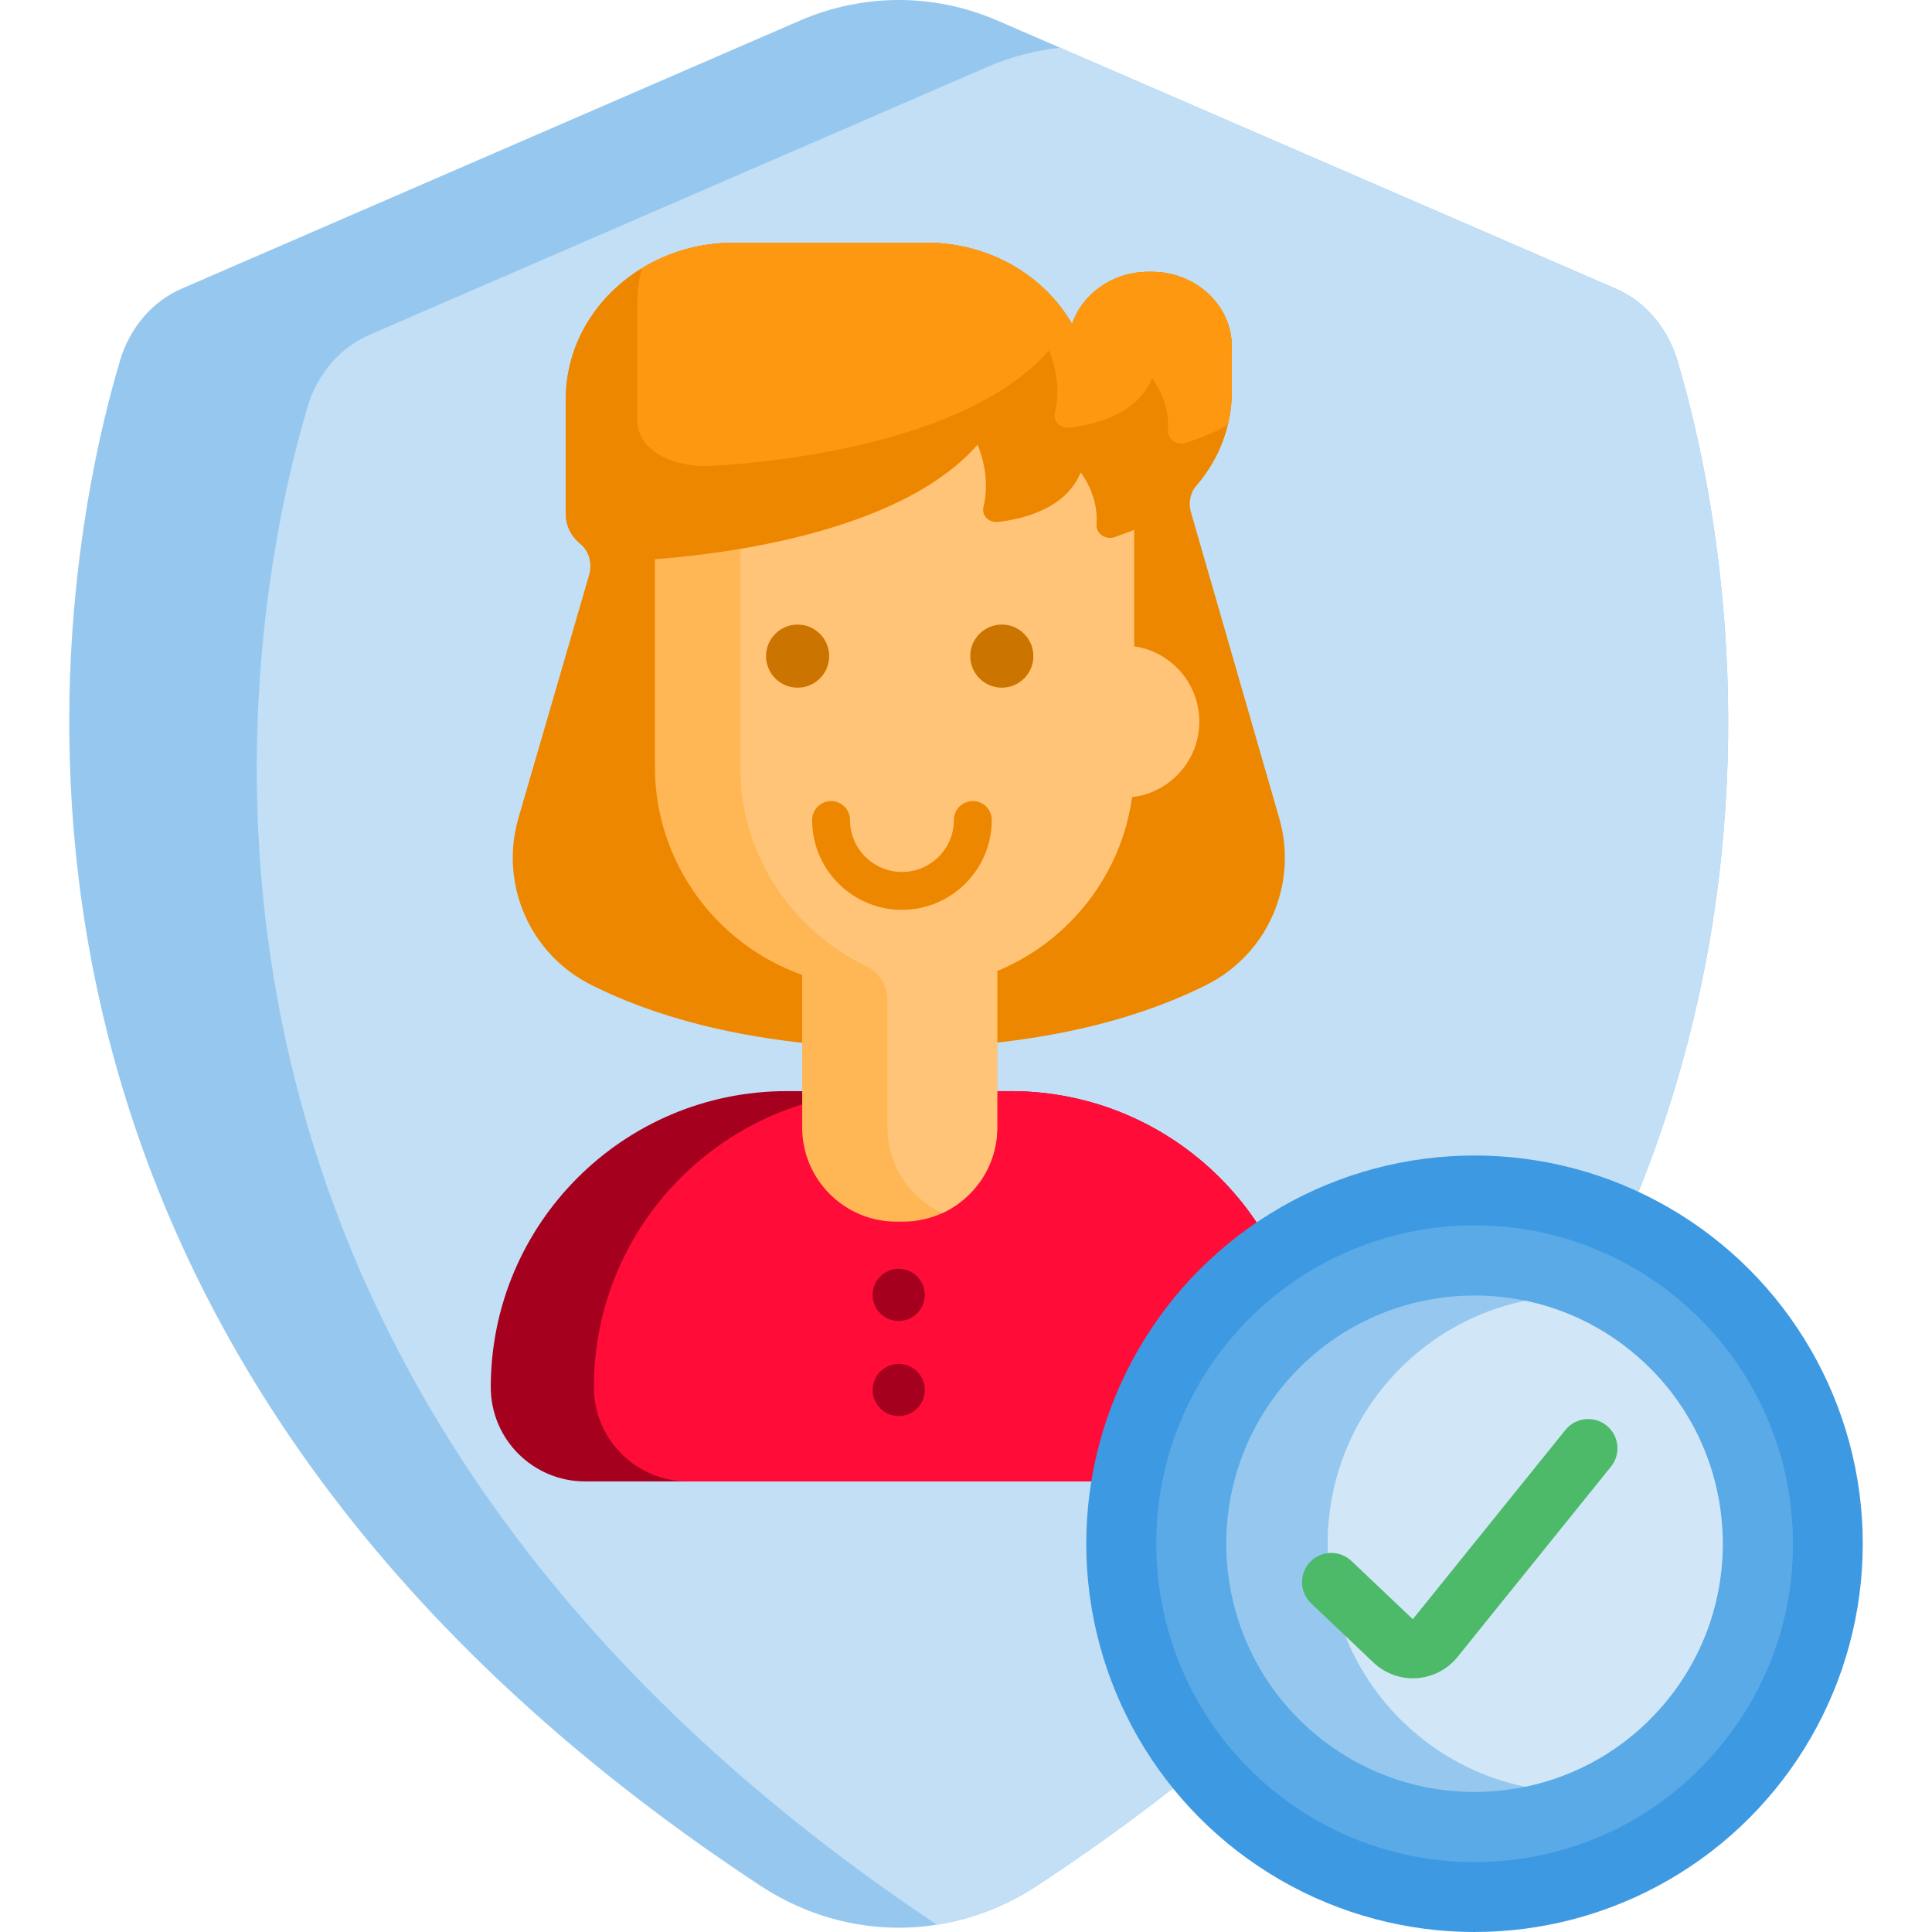 <?xml version="1.0" encoding="iso-8859-1"?>
<!-- Generator: Adobe Illustrator 19.0.0, SVG Export Plug-In . SVG Version: 6.00 Build 0)  -->
<svg version="1.1" id="Capa_1" xmlns="http://www.w3.org/2000/svg" xmlns:xlink="http://www.w3.org/1999/xlink" x="0px" y="0px"
	 viewBox="0 0 512 512" style="enable-background:new 0 0 512 512;" xml:space="preserve">
<path style="fill:#96C8EF;" d="M302.175,480.545c-8.649,6.479-17.753,12.875-27.332,19.179c-8.267,5.446-17.298,8.897-26.536,10.344
	c-15.955,2.511-32.509-0.94-46.81-10.344c-9.579-6.303-18.683-12.7-27.332-19.179C-21.406,334.038,16.363,147.54,31.811,95.532
	c2.594-8.701,8.577-15.676,16.327-19.034l126.026-54.643l37.748-16.368c16.874-7.316,35.64-7.316,52.514,0l16.513,7.161
	l21.235,9.207l126.026,54.643c7.75,3.358,13.733,10.333,16.327,19.034C459.976,147.54,497.745,334.038,302.175,480.545z"/>
<path style="fill:#C2DFF6;" d="M302.175,480.545c-8.649,6.479-17.753,12.875-27.332,19.179c-8.267,5.446-17.298,8.897-26.536,10.344
	c-8.525-5.673-16.668-11.429-24.439-17.257C28.298,346.314,66.066,159.806,81.515,107.809c2.594-8.701,8.577-15.676,16.327-19.044
	l126.026-54.633l37.748-16.368c6.252-2.707,12.751-4.412,19.323-5.115l21.235,9.207l126.026,54.643
	c7.75,3.358,13.733,10.333,16.327,19.034C459.976,147.54,497.745,334.038,302.175,480.545z"/>
<path style="fill:#A5001E;" d="M346.278,367.611c0,6.903-2.79,13.144-7.316,17.66c-4.516,4.516-10.767,7.316-17.66,7.316H155.037
	c-13.795,0-24.976-11.181-24.976-24.976c0-21.659,8.783-41.272,22.982-55.47c14.198-14.198,33.811-22.982,55.47-22.982h59.314
	C311.154,289.16,346.278,324.283,346.278,367.611z"/>
<path style="fill:#FF0C38;" d="M346.278,367.611c0,6.903-2.79,13.144-7.316,17.66c-4.516,4.516-10.767,7.316-17.66,7.316H182.348
	c-13.785,0-24.966-11.181-24.966-24.976c0-21.659,8.783-41.272,22.982-55.47s33.811-22.982,55.47-22.982h31.992
	C311.154,289.16,346.278,324.283,346.278,367.611z"/>
<g>
	<circle style="fill:#A5001E;" cx="238.168" cy="343.162" r="6.909"/>
	<circle style="fill:#A5001E;" cx="238.168" cy="368.366" r="6.909"/>
</g>
<path style="fill:#EE8700;" d="M338.997,216.783l-23.394-81.071c-0.709-2.456-0.188-5.131,1.475-7.072
	c5.928-6.926,9.358-15.642,9.358-24.888V91.767c0-10.856-9.545-19.738-21.211-19.738h-0.881c-9.457,0-17.52,5.837-20.234,13.832
	c-7.37-12.787-21.881-21.535-38.486-21.535h-51.248c-24.433,0-44.424,18.602-44.424,41.338v18.262v12.024l0,0
	c-0.048,3.479,1.45,6.158,3.798,8.13c2.382,2.001,3.245,5.291,2.376,8.277l-18.736,64.425c-5.066,17.422,2.978,36.005,19.179,44.175
	c15.521,7.828,38.997,15.284,73.152,16.661l17.737-0.033c33.725-1.458,56.959-8.861,72.36-16.626
	C336.019,252.787,344.063,234.205,338.997,216.783z"/>
<path style="fill:#FFC477;" d="M297.683,171.079v40.296c11.127,0,20.148-9.02,20.148-20.148
	C317.831,180.099,308.811,171.079,297.683,171.079z"/>
<path style="fill:#FFB655;" d="M300.53,105.693v97.597c0,24.298-15.029,45.241-36.26,54.02v41.549c0,10-5.972,18.673-14.539,22.616
	c-3.154,1.461-6.664,2.269-10.346,2.269h-1.914c-13.693,0-24.885-11.202-24.885-24.885v-40.49
	c-22.674-8.048-39.02-29.741-39.02-55.077v-97.597H300.53V105.693z"/>
<path style="fill:#FFC477;" d="M300.53,105.693v97.597c0,24.298-15.029,45.241-36.26,54.02v41.549c0,10-5.972,18.673-14.539,22.616
	c-8.567-3.933-14.548-12.615-14.548-22.616v-33.745c0-3.852-2.158-7.422-5.633-9.085c-19.699-9.419-33.387-29.554-33.387-52.739
	v-97.597C196.162,105.693,300.53,105.693,300.53,105.693z"/>
<path style="fill:#EE8700;" d="M257.812,212.292c-2.772,0-5.02,2.248-5.02,5.02c0,7.59-6.175,13.765-13.765,13.765
	c-7.59,0-13.765-6.174-13.765-13.765c0-2.772-2.248-5.02-5.02-5.02c-2.772,0-5.02,2.248-5.02,5.02
	c0,13.125,10.679,23.804,23.804,23.804c13.126,0,23.804-10.679,23.804-23.804C262.832,214.539,260.585,212.292,257.812,212.292z"/>
<g>
	<circle style="fill:#CC7400;" cx="211.374" cy="173.88" r="8.363"/>
	<circle style="fill:#CC7400;" cx="265.49" cy="173.88" r="8.363"/>
</g>
<path style="fill:#EE8700;" d="M326.437,91.771v11.976c0,2.997-0.362,5.942-1.054,8.794c-3.059,12.658-12.638,23.364-25.947,28.314
	l-3.916,1.457c-2.47,0.92-5.105-0.889-4.929-3.358c0.579-7.946-4.206-13.723-4.206-13.723c-3.916,9.558-15.138,12.307-21.928,13.092
	c-2.387,0.279-4.392-1.757-3.844-3.927c2.16-8.608-1.56-16.533-1.56-16.533c-14.332,16.389-41.84,24.046-62.889,27.601
	c-12.917,2.17-23.395,2.821-26.919,2.976c-0.775,0.041-1.54,0.062-2.325,0.031c-8.112-0.351-16.967-4.051-16.967-12.348v-30.453
	c0-14.415,8.029-27.167,20.14-34.576c6.985-4.278,15.345-6.768,24.284-6.768h51.254c16.606,0,31.114,8.752,38.482,21.535
	c2.707-7.998,10.778-13.826,20.223-13.826h0.889C316.889,72.034,326.437,80.911,326.437,91.771z"/>
<path style="fill:#FF9811;" d="M326.437,91.771v11.976c0,2.997-0.362,5.942-1.054,8.794c-2.191,1.302-4.536,2.418-7.016,3.338
	l-3.916,1.457c-2.47,0.92-5.105-0.889-4.929-3.358c0.568-7.946-4.206-13.723-4.206-13.723c-3.916,9.558-15.149,12.307-21.938,13.092
	c-2.377,0.279-4.381-1.757-3.834-3.927c2.16-8.608-1.56-16.533-1.56-16.533c-14.332,16.389-41.84,24.046-62.889,27.601
	c-12.917,2.17-23.395,2.821-26.919,2.976c-0.775,0.041-1.54,0.062-2.325,0.031c-8.112-0.351-16.967-4.051-16.967-12.359V80.683
	c0-3.296,0.424-6.51,1.209-9.589c6.985-4.278,15.345-6.768,24.284-6.768h51.254c16.606,0,31.114,8.752,38.482,21.535
	c2.707-7.998,10.778-13.826,20.223-13.826h0.889C316.889,72.034,326.437,80.911,326.437,91.771z"/>
<circle style="fill:#3D9AE2;" cx="390.762" cy="409.11" r="102.89"/>
<path style="fill:#5AAAE7;" d="M390.734,493.488c-20.308,0-39.95-7.341-55.305-20.669c-35.125-30.52-38.877-83.922-8.371-119.048
	c16.036-18.462,39.267-29.049,63.736-29.049c5.778,0,11.571,0.595,17.219,1.769c14.025,2.914,27.195,9.454,38.088,18.913
	c17.016,14.779,27.257,35.3,28.839,57.784c1.58,22.484-5.69,44.24-20.472,61.26c-12.224,14.078-28.314,23.51-46.527,27.275
	C402.304,492.894,396.509,493.488,390.734,493.488z"/>
<path style="fill:#96C8EF;" d="M440.425,452.252c-9.817,11.305-22.651,18.445-36.25,21.256c-19.417,4.03-40.424-0.734-56.555-14.735
	c-27.425-23.829-30.339-65.379-6.52-92.804c16.192-18.641,40.559-25.958,63.127-21.266c10.643,2.211,20.884,7.109,29.678,14.746
	C461.33,383.266,464.254,424.817,440.425,452.252z"/>
<path style="fill:#D1E7F8;" d="M440.425,452.252c-9.817,11.305-22.651,18.445-36.25,21.256
	c-10.643-2.211-20.894-7.099-29.688-14.735c-27.425-23.829-30.339-65.379-6.52-92.804c9.817-11.305,22.651-18.445,36.26-21.266
	c10.643,2.211,20.884,7.109,29.678,14.746C461.33,383.266,464.254,424.817,440.425,452.252z"/>
<path style="fill:#4CBA68;" d="M374.445,444.769c-3.868,0-7.63-1.489-10.45-4.167l-16.529-15.693
	c-3.104-2.947-3.231-7.852-0.284-10.957c2.949-3.104,7.853-3.23,10.958-0.284l16.266,15.443l40.451-50.168
	c2.689-3.332,7.566-3.855,10.899-1.169c3.333,2.687,3.854,7.566,1.169,10.898l-40.678,50.449c-2.648,3.287-6.585,5.333-10.798,5.614
	C375.111,444.757,374.777,444.769,374.445,444.769z"/>
<g>
</g>
<g>
</g>
<g>
</g>
<g>
</g>
<g>
</g>
<g>
</g>
<g>
</g>
<g>
</g>
<g>
</g>
<g>
</g>
<g>
</g>
<g>
</g>
<g>
</g>
<g>
</g>
<g>
</g>
</svg>
